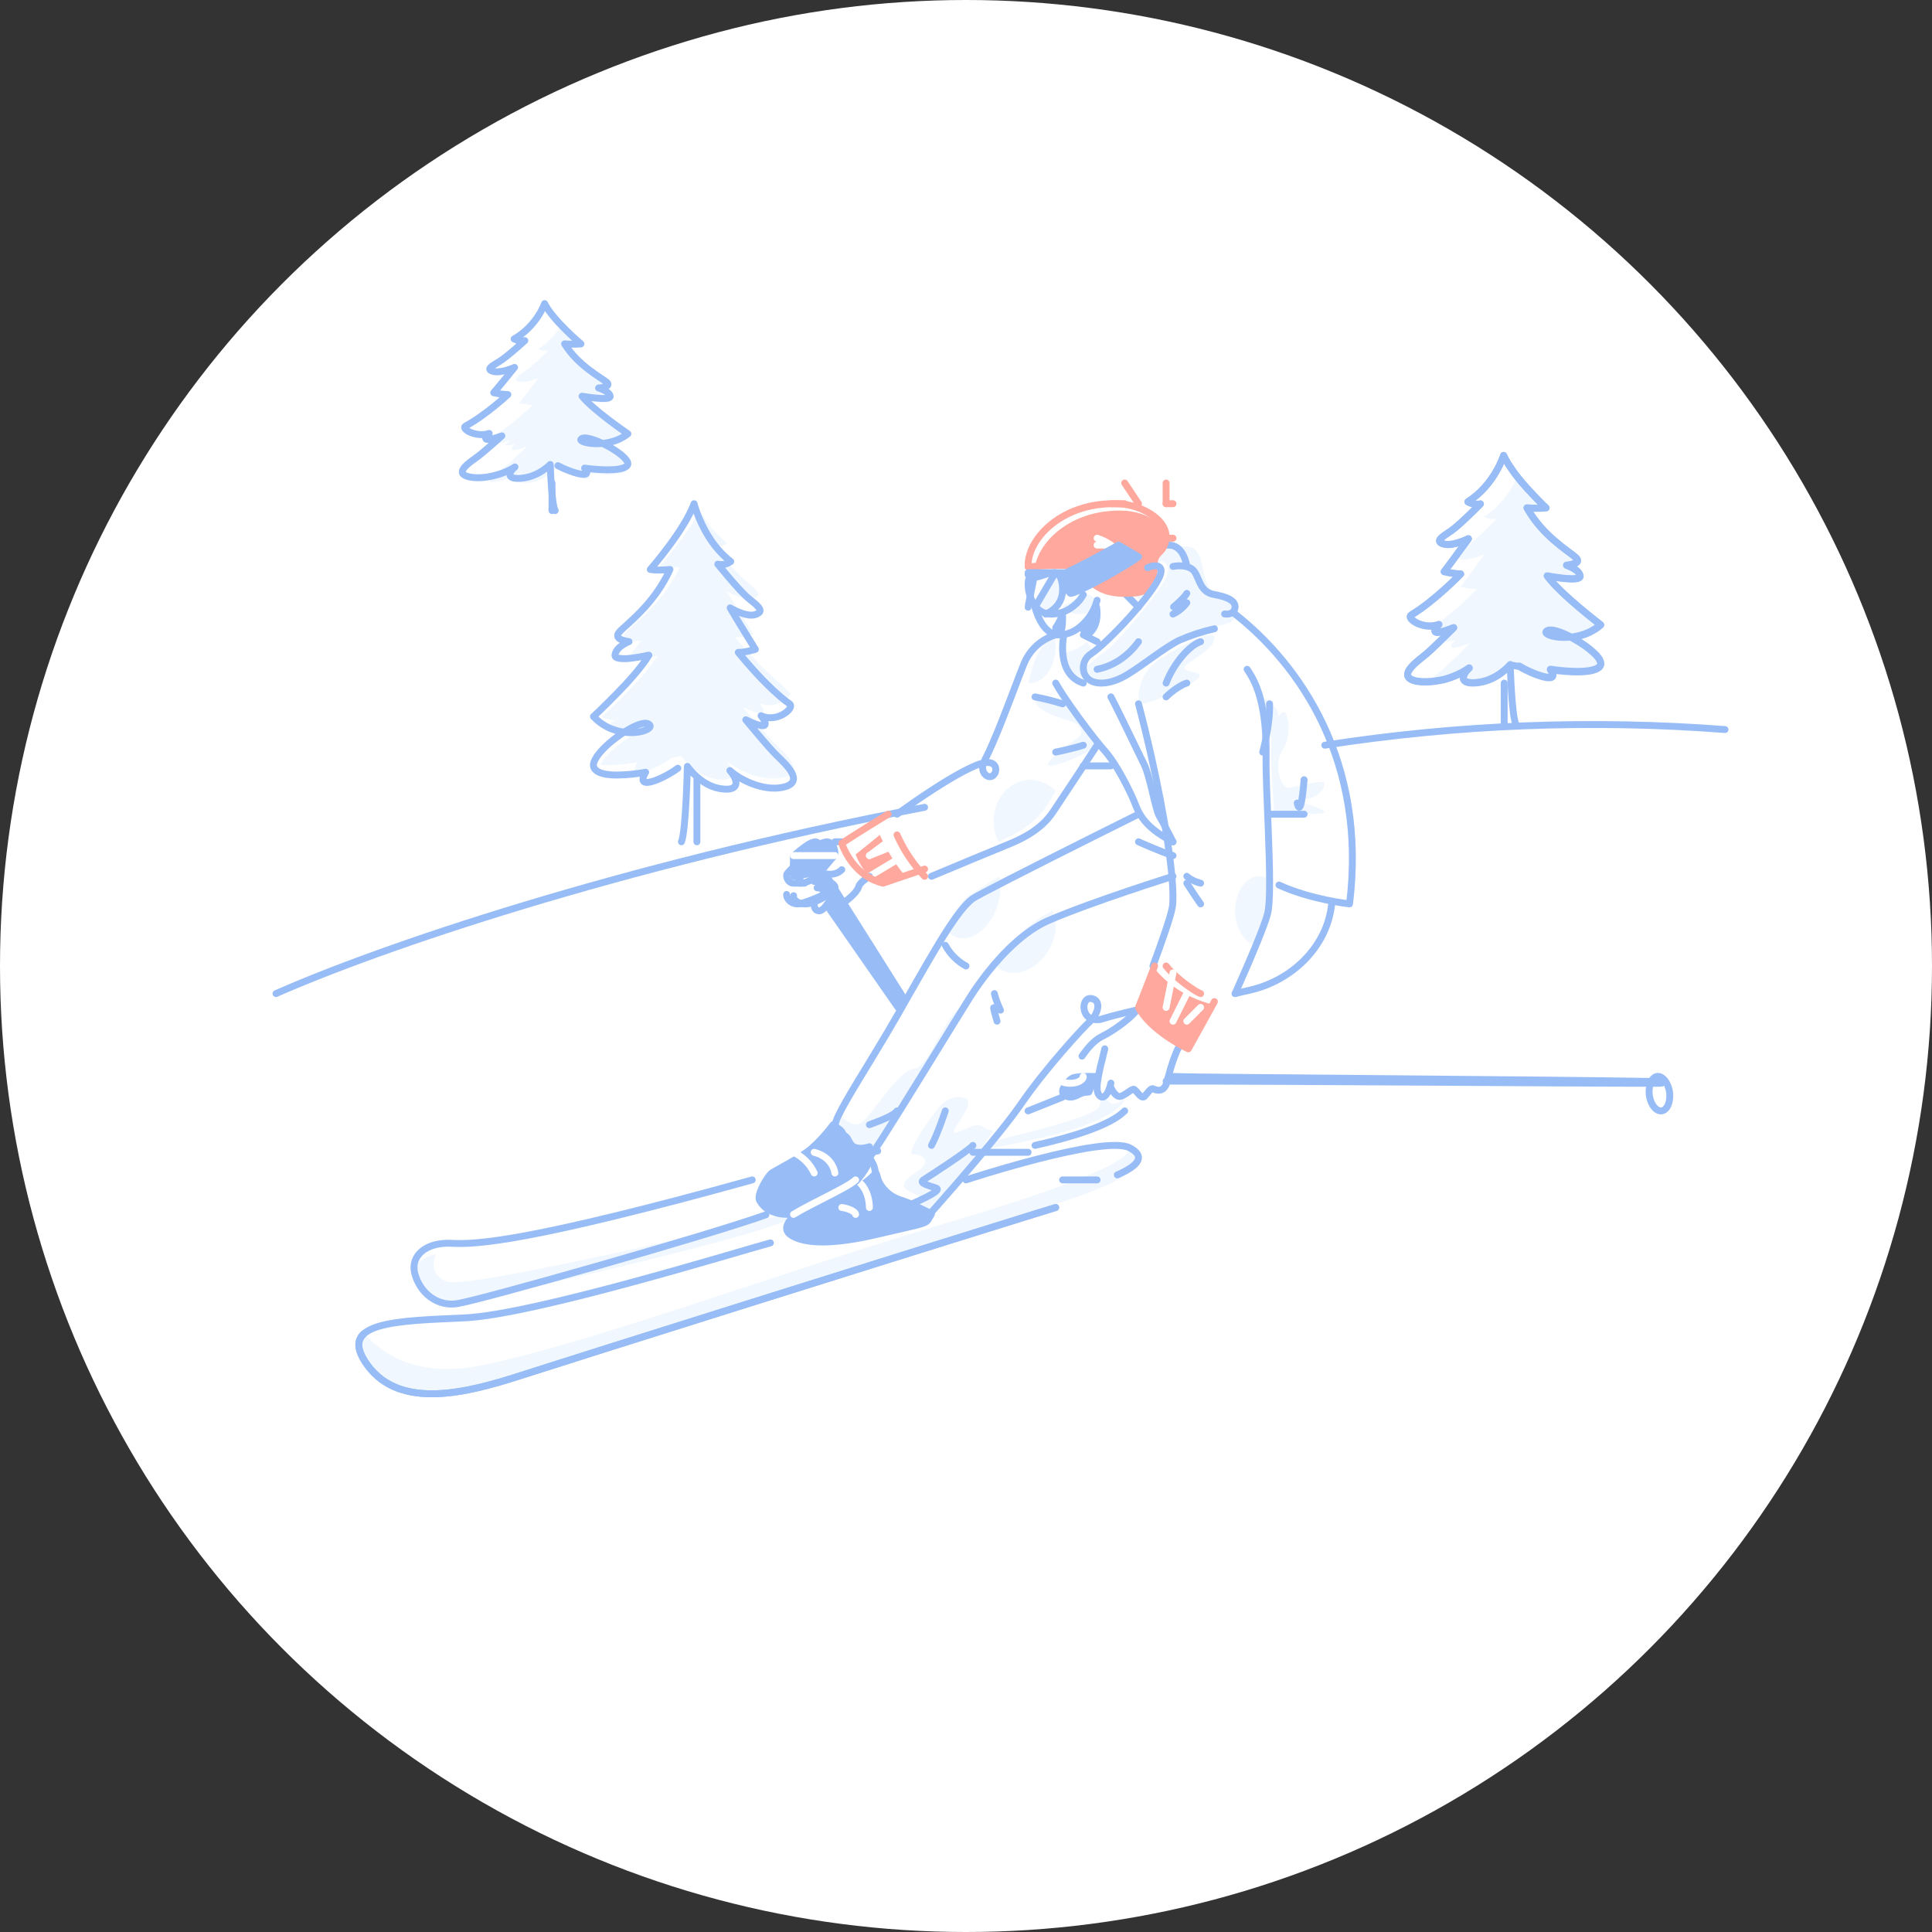 <svg width="280" height="280" viewBox="0 0 280 280" fill="none" xmlns="http://www.w3.org/2000/svg">
<rect x="0" y="0" width="280" height="280" fill="#333333" stroke="none"/>
<circle cx="140" cy="140" r="140" fill="white"/>
<g opacity="0.5">
<path d="M159 87.493C159.004 87.864 158.774 88.224 158.356 88.501C157.939 88.778 157.362 88.953 156.739 88.992C156.116 89.031 155.491 88.931 154.985 88.712C154.478 88.493 154.127 88.17 154 87.806L154.243 87.7C155.251 87.276 156.098 86.731 156.727 86.1C156.67 86.07 156.618 86.037 156.574 86C156.793 86.003 157.01 86.024 157.219 86.063V86.063C157.734 86.157 158.185 86.347 158.505 86.604C158.826 86.861 158.999 87.173 159 87.493V87.493Z" fill="#E3F0FF"/>
<path d="M90.883 68.147C89.954 69.249 85.123 68.505 85.123 68.505C85.771 69.371 85.301 69.524 84.475 69.351C83.997 69.243 83.53 69.093 83.078 68.904C82.537 68.69 82.013 68.437 81.51 68.147L80.48 67.958C79.716 68.784 78.75 69.404 77.674 69.757C77.427 69.834 77.175 69.891 76.919 69.93L76.78 69.952C74.544 70.233 74.726 69.224 75.701 68.329C74.304 69.256 72.681 69.796 71 69.894C71.071 69.255 72.153 68.444 72.827 67.929C73.848 67.153 76.349 64.709 76.349 64.709C72.785 66.079 74.632 64.351 74.632 64.351C74.167 64.514 73.67 64.567 73.18 64.504C73.589 64.114 73.877 63.833 73.913 63.798C73.4 64.012 72.867 64.177 72.322 64.29C71.748 64.392 71.674 64.226 71.758 64.012C71.874 63.798 72.024 63.604 72.202 63.437C71.926 63.537 71.637 63.595 71.343 63.609C71.327 63.583 71.316 63.553 71.311 63.523C71.307 63.492 71.309 63.461 71.317 63.431C71.325 63.401 71.34 63.373 71.359 63.349C71.379 63.324 71.403 63.304 71.431 63.29C74.165 61.692 77.166 58.701 77.166 58.701C76.518 58.676 75.874 58.586 75.244 58.433C75.87 57.676 77.966 54.867 78.063 54.739C77.969 54.784 76.21 55.615 75.192 55.324C74.904 55.244 74.758 55.148 74.723 55.036L75.163 54.429C75.397 54.257 75.704 54.062 76.032 53.848C77.081 53.164 79.466 50.809 79.466 50.809C78.968 50.906 78.451 50.821 78.011 50.569C79.426 49.678 80.591 48.451 81.4 47C82.409 48.187 83.491 49.312 84.64 50.368C83.904 50.433 83.163 50.433 82.427 50.368C84.203 53.499 87.287 55.228 88.103 55.944C88.92 56.66 87.025 56.81 87.025 56.81C87.025 56.81 88.483 57.257 88.596 58.002C88.709 58.746 84.786 58.002 84.786 58.002C86.357 60.088 91 63.485 91 63.485C90.022 64.284 88.821 64.774 87.556 64.891C87.64 64.929 87.721 64.974 87.805 65.019C88.277 65.269 88.734 65.546 89.173 65.849C90.397 66.712 91.301 67.658 90.883 68.147Z" fill="#E3F0FF"/>
<path d="M113.801 112.598C111.056 113.452 107.255 111.955 105.239 110.193C106.572 111.7 106.817 113.404 103.762 112.914C103.624 112.894 103.487 112.867 103.352 112.833L103.114 112.775L103.039 112.751C102.944 112.727 102.85 112.697 102.758 112.663C102.649 112.629 102.544 112.588 102.442 112.547L102.16 112.428L101.919 112.312L101.685 112.19C101.607 112.149 101.533 112.105 101.458 112.06L101.288 111.958C101.193 111.839 101.146 111.768 101.146 111.768L101.034 111.792L100.776 111.611C100.374 111.315 99.995 110.989 99.642 110.635C99.561 110.557 99.486 110.479 99.418 110.404L99.259 110.23L99.126 110.081C98.858 109.768 98.716 109.563 98.716 109.563L97.307 109.876C95.234 111.383 90.54 113.493 92.369 110.479C90.957 110.733 89.527 110.871 88.093 110.894C87.906 110.894 87.723 110.894 87.54 110.894H87.516L87 110.86C87.628 109.553 89.6 107.822 91.49 106.638C90.189 106.469 88.949 105.981 87.879 105.219C88.266 104.933 88.66 104.665 89.053 104.42C88.407 104.333 87.774 104.169 87.166 103.933C88.561 102.647 93.452 98.051 95.284 95.058C95.284 95.058 92.176 95.782 90.757 95.578C91.174 95.092 91.572 94.609 91.924 94.146C92.091 93.928 92.264 93.714 92.396 93.503C92.529 93.292 92.712 93.04 92.848 92.823H92.81H92.746C92.627 92.85 92.406 92.897 92.132 92.952L92.013 92.976H91.924C91.28 92.864 89.888 92.506 90.754 91.561C91.867 90.36 96.082 87.454 98.509 82.192C98.509 82.192 96.561 82.392 95.485 82.192C95.485 82.192 99.411 77.81 101.438 74C101.546 74.194 101.658 74.391 101.777 74.588C101.964 74.901 102.171 75.215 102.391 75.531C102.459 75.629 102.53 75.732 102.605 75.83C103.394 76.929 104.341 77.905 105.415 78.725C105.131 78.929 104.807 79.071 104.464 79.14C104.121 79.209 103.767 79.205 103.426 79.127C103.426 79.127 106.688 83.093 108.12 84.23L108.89 84.849C109.23 85.213 109.569 85.556 109.858 85.849C109.883 85.898 109.901 85.951 109.912 86.005C109.915 86.034 109.915 86.062 109.912 86.09C109.912 86.315 109.719 86.509 109.254 86.672C108.991 86.756 108.714 86.789 108.439 86.771L108.229 86.754C107.829 86.706 107.436 86.612 107.058 86.475L106.925 86.427C106.481 86.266 106.049 86.073 105.632 85.849L105.503 85.781L105.449 85.75L105.327 85.682L105.524 86.022C105.551 86.063 105.575 86.107 105.605 86.155C105.636 86.203 105.643 86.22 105.663 86.254C105.683 86.288 105.744 86.383 105.785 86.451C105.826 86.519 105.833 86.533 105.86 86.573L105.962 86.74C106.233 87.186 106.569 87.737 106.925 88.315C107.031 88.489 107.139 88.655 107.265 88.843C107.315 88.931 107.369 89.019 107.428 89.108C107.479 89.196 107.536 89.285 107.591 89.373C108.242 90.428 108.867 91.414 109.196 91.918C109.196 91.918 107.499 92.421 106.569 92.37L106.8 92.649L106.888 92.755C107.305 93.255 108.117 94.197 109.138 95.289L109.372 95.537C109.861 96.058 110.391 96.609 110.961 97.153C111.147 97.337 111.337 97.521 111.531 97.698C112.037 98.177 112.549 98.643 113.089 99.082C113.628 99.521 114.066 100.028 114.575 100.484C114.566 100.557 114.544 100.629 114.511 100.695C114.5 100.719 114.487 100.743 114.473 100.766C114.43 100.845 114.379 100.919 114.321 100.987C114.3 101.011 114.28 101.038 114.256 101.062C114.114 101.212 113.957 101.346 113.788 101.464L113.686 101.532C113.576 101.605 113.463 101.673 113.347 101.736C113.316 101.754 113.284 101.769 113.252 101.783C113.002 101.904 112.742 102 112.474 102.072C112.39 102.096 112.301 102.117 112.213 102.134H112.189L111.914 102.178C111.278 102.262 110.631 102.167 110.044 101.906C110.044 101.906 112.549 104.818 107.696 102.508C107.696 102.508 111.117 106.624 112.508 107.931C113.9 109.237 116.55 111.727 113.801 112.598Z" fill="#E3F0FF"/>
<path d="M231.842 95.709C232.025 96.048 232.054 96.369 231.867 96.599C230.71 98.027 224.702 97.063 224.702 97.063C226.366 99.381 222.094 97.74 220.208 96.599L218.941 96.356C218.941 96.356 217.119 98.572 214.339 98.938C211.56 99.303 211.782 97.993 212.996 96.833C212.709 97.042 212.41 97.233 212.102 97.405L211.864 97.533C211.7 97.621 211.532 97.706 211.354 97.787C211.231 97.845 211.104 97.902 210.974 97.956C210.844 98.01 210.774 98.041 210.673 98.078L210.334 98.207L210.261 98.23C210.172 98.264 210.08 98.295 209.992 98.322C209.903 98.349 209.779 98.389 209.675 98.42L209.418 98.494C209.317 98.525 209.215 98.548 209.101 98.572H209.05C208.933 98.603 208.813 98.626 208.695 98.65H208.626C208.495 98.677 208.365 98.701 208.236 98.721C208.096 98.745 207.96 98.765 207.821 98.779C207.681 98.792 207.545 98.809 207.409 98.819C207.273 98.829 207.136 98.836 207 98.84C207.518 98.305 208.075 97.814 208.664 97.371C209.931 96.356 213.043 93.195 213.043 93.195C208.626 94.975 210.907 92.731 210.907 92.731C210.232 92.979 209.507 93.031 208.806 92.88L209.44 92.258L209.703 91.997C209.915 91.791 210.106 91.601 210.264 91.439L210.375 91.327L210.771 90.928C206.354 92.704 208.635 90.464 208.635 90.464C208.43 90.543 208.217 90.601 208.001 90.637C210.154 89.073 212.179 87.317 214.054 85.388C213.249 85.359 212.449 85.246 211.665 85.05C212.46 84.035 215.176 80.258 215.176 80.258C215.176 80.258 212.901 81.409 211.598 81.02C211.208 80.905 211.028 80.769 211.006 80.614C210.974 80.421 211.17 80.204 211.49 79.937C211.81 79.669 212.2 79.433 212.641 79.132C213.943 78.242 216.913 75.186 216.913 75.186C216.294 75.313 215.654 75.204 215.103 74.878C217.224 73.474 218.906 71.427 219.936 69C220.402 69.592 220.886 70.174 221.368 70.709L221.685 71.047L222.249 71.656L222.414 71.832L222.642 72.073L222.858 72.296C223.593 73.054 224.103 73.538 224.103 73.538C223.187 73.62 222.265 73.62 221.349 73.538C223.567 77.599 227.395 79.839 228.41 80.766C229.424 81.693 227.069 81.886 227.069 81.886C227.069 81.886 228.879 82.465 229.024 83.432C229.17 84.4 224.271 83.432 224.271 83.432C226.226 86.14 232 90.539 232 90.539C231.883 90.64 231.762 90.738 231.642 90.833L231.373 91.029C231.287 91.09 231.195 91.148 231.106 91.205C230.951 91.305 230.792 91.397 230.628 91.479C230.549 91.523 230.466 91.567 230.384 91.605C230.301 91.642 230.229 91.679 230.153 91.71C230.076 91.74 229.985 91.784 229.899 91.818L229.633 91.919C229.446 91.987 229.259 92.044 229.072 92.095L228.806 92.163L228.536 92.224L228.264 92.278C228.083 92.308 227.906 92.332 227.731 92.353L227.928 92.457L228.21 92.616L228.362 92.704L228.679 92.887C228.885 93.012 229.091 93.144 229.291 93.28C229.354 93.32 229.417 93.361 229.478 93.405L229.645 93.52C230.209 93.906 230.739 94.344 231.23 94.829C231.271 94.87 231.309 94.914 231.347 94.955L231.442 95.056C231.579 95.215 231.704 95.384 231.816 95.564C231.8 95.635 231.823 95.672 231.842 95.709Z" fill="#E3F0FF"/>
<path d="M162.607 170.594C160.895 171.805 156.376 173.399 153.486 174.346L153.371 174.382L153.305 174.405C152.232 174.756 151.409 175.009 151.077 175.109H151.037L150.981 175.129C129.528 181.917 82.816 196.909 75.443 199.334C67.761 201.86 58.103 204.385 53.331 197.844C51.705 195.614 51.659 194.13 52.706 193.127C55.48 196.406 60.697 199.769 69.986 197.831C86.331 194.429 113.824 184.141 137.161 177.249C160.497 170.357 164.315 167.428 163.726 166C165.694 167.299 165.428 168.847 162.607 170.594Z" fill="#E3F0FF"/>
<path d="M163 159.308C162.502 160.997 158.57 162.935 152.998 164.395C148.488 165.577 142.969 166.519 140 167L141.09 166.007C141.09 166.007 158.704 162.168 159.309 160.375C159.403 160.094 159.49 159.775 159.567 159.438C159.795 159.322 159.994 159.173 160.155 159C160.189 159.066 160.86 160.24 161.7 159.935C162.151 159.75 162.585 159.541 163 159.308Z" fill="#E3F0FF"/>
<path d="M118 175V175.607L110.269 178.2C101.501 181.068 69.359 188.521 66.212 188.937C64.89 189.133 63.538 188.867 62.41 188.188C61.283 187.509 60.458 186.465 60.092 185.252C59.634 183.567 60.923 182.228 63.178 181.767C62.836 182.571 62.211 184.736 64.788 185.746C67.993 187.018 118 175 118 175Z" fill="#E3F0FF"/>
<path d="M178.971 88.856C178.759 90.377 178.7 90.159 174.764 91.127C170.827 92.095 166.304 95.643 165.412 96.305C164.52 96.968 161.865 98.707 161.132 98.828C157.602 99.403 157.269 98.355 157.269 98.355C154.43 97.67 153.958 95.887 154.003 94.646C155.304 94.458 156.526 93.883 157.526 92.99L158.31 94.191C157.682 94.595 156.505 95.578 156.721 97.146C156.721 97.146 159.036 95.163 160.386 94.235C161.736 93.307 168.745 85.136 169.203 83.182C169.661 81.227 167.995 81.326 167.995 81.326C167.995 81.326 169.206 81.871 165.083 86.999L163.347 84.579L164.541 80.452C169.442 78.138 170.869 79.284 170.869 79.284C174.073 78.556 174.035 81.413 174.573 83.506C175.111 85.598 175.77 85.555 176.982 86.053C178.193 86.552 179.186 87.338 178.971 88.856Z" fill="#E3F0FF"/>
<path d="M165 88L163 86" stroke="#327BED" stroke-linecap="round" stroke-linejoin="round"/>
<path d="M165 81.308C165 81.308 170.688 75.68 172 82" stroke="#327BED" stroke-linecap="round" stroke-linejoin="round"/>
<path d="M131 126.715C129.182 127.466 127.901 128 127.901 128C125.591 127.291 124.452 125.027 124 123.835C125.12 122.941 127.323 121.174 127.507 121C127.507 120.994 128.969 124.33 131 126.715Z" fill="#FF523B"/>
<path d="M165.037 101.835C164.831 99.963 165.43 97.17 168.324 95.365C171.219 93.561 176.382 90.691 175.978 92.668C175.573 94.645 171.279 96.175 171.683 96.886C172.087 97.597 175.525 97.231 172.877 98.879C170.23 100.528 165.123 102.604 165.037 101.835Z" fill="#E3F0FF"/>
<path d="M191.967 117.753C191.499 118.137 185.542 117.966 184.668 117.939C184.443 114.374 184.182 110.857 184.233 108.761C184.302 105.81 183.954 103.201 183 101C183.051 101.121 185.306 102.476 185.237 103.441C185.168 104.406 185.745 102.827 186.245 103.249C186.746 103.671 187.246 106.639 185.883 108.699C184.519 110.759 185.589 114.209 186.746 114.153C187.902 114.097 191.949 112.769 191.949 113.592C191.949 114.416 190.861 116.248 187.279 115.838C187.572 115.924 192.446 117.355 191.967 117.753Z" fill="#E3F0FF"/>
<path d="M159 107.429C159 107.429 158.599 107.985 157.999 108.812C156.965 109.329 152.478 111.508 151.929 110.891C151.309 110.189 156.529 106.94 156.674 106.399C156.82 105.857 156.481 105.152 155.705 104.742C154.93 104.332 150.463 103.42 150.03 101.702C149.597 99.985 153.955 101.909 155.321 102.289C156.506 104.055 157.915 106.006 159 107.429Z" fill="#E3F0FF"/>
<path d="M144 163.849C140.178 169.263 134.85 176 134.85 176C134.85 176 134.797 175.95 134.694 175.868C134.211 175.481 133.702 175.137 133.171 174.839C133.618 174.178 133.692 173.467 132.583 173.043C129.996 172.051 130.881 171.125 133.077 169.67C135.274 168.215 133.333 167.14 132.333 167.322C131.334 167.503 133.198 164.014 136.45 160.026C136.45 160.026 137.973 158.56 139.843 159.133C141.713 159.705 137.837 163.617 138.284 164.094C138.731 164.57 141.377 162.321 142.477 163.323C142.931 163.655 143.459 163.838 144 163.849V163.849Z" fill="#E3F0FF"/>
<path d="M140 146.04C136.992 151.042 131.586 160.173 128.418 165.227C128.057 165.809 127.737 166.335 127.427 166.794C124.507 167.575 123.339 165.945 122.974 165.053C122.716 164.436 121.843 164.248 121.35 163.82C121.224 163.723 121.126 163.594 121.066 163.446C121.006 163.298 120.987 163.135 121.009 162.977C121.107 162.458 121.28 161.958 121.523 161.493C122.978 162.66 123.956 163.548 125.09 162.496C126.919 160.796 130.261 155.087 132.54 154.892C134.819 154.697 137.506 145.312 140 146.04Z" fill="#E3F0FF"/>
<path d="M143.991 132.653C142.433 135.654 139.618 136.861 137.71 135.346C137.446 135.136 137.207 134.881 137 134.589C138.145 132.487 139.172 130.889 140.035 130.095C140.328 129.816 142.254 128.595 144.825 127C145.218 128.711 144.954 130.816 143.991 132.653Z" fill="#E3F0FF"/>
<path d="M151.879 137.903C150.137 140.679 147 141.795 144.868 140.397C144.539 140.182 144.246 139.914 144 139.603C146.322 136.586 149.351 133.502 152.563 132C153.31 133.656 153.11 135.932 151.879 137.903Z" fill="#E3F0FF"/>
<path d="M184 127.474C184 129.537 183.924 131.192 183.731 132.112C183.539 133.033 182.923 134.818 182.103 137C181.213 136.849 180.397 136.22 179.822 135.24C179.246 134.261 178.954 133.005 179.006 131.729C179.057 130.453 179.448 129.253 180.099 128.375C180.75 127.496 181.611 127.004 182.507 127C183.023 126.998 183.533 127.16 184 127.474Z" fill="#E3F0FF"/>
<path d="M153 114.659C152.561 115.375 152.199 115.97 151.968 116.352C150.701 118.454 148.728 120.242 145.105 121.818L144.696 122C144.065 120.744 143.853 119.273 144.101 117.856C144.349 116.438 145.039 115.169 146.046 114.279C147.052 113.389 148.309 112.937 149.585 113.007C150.862 113.077 152.074 113.663 153 114.659V114.659Z" fill="#E3F0FF"/>
<path d="M153 93.695C153 94.391 152.904 95.08 152.716 95.723C152.528 96.366 152.253 96.95 151.905 97.443C151.558 97.935 151.145 98.325 150.691 98.592C150.237 98.858 149.751 98.995 149.259 98.995C149.173 99.002 149.086 99.002 149 98.995C149.244 98.11 149.468 97.309 149.661 96.638C150.263 94.595 151.38 92.942 152.794 92C152.929 92.545 152.998 93.118 153 93.695V93.695Z" fill="#E3F0FF"/>
<path d="M149.82 86.188C149.878 86.174 149.942 86.153 150 86.132C149.737 86.899 149.375 87.967 149.388 88C149.175 87.449 149.041 86.799 149 86.118C149 86.096 149 86.074 149 86.052C149.003 86.034 149.006 86.017 149.009 86C149.009 86 149.2 86.353 149.82 86.188Z" fill="#E3F0FF"/>
<path d="M154 85.284C153.794 86.648 152.881 88.095 150.462 89H150.259C150.171 89 150.085 89 150 89L152.274 83C152.833 83.027 153.298 83.241 153.56 83.801C153.772 84.249 153.922 84.753 154 85.284V85.284Z" fill="#E3F0FF"/>
<path d="M150.119 83C149.431 83.28 149.149 83.667 149.049 84.115C148.992 84.439 148.985 84.771 149.028 85.097C149.025 85.127 149.025 85.157 149.028 85.186C149.105 86.076 149.769 88.956 152.3 89H152.491C153.566 88.966 154.607 88.588 155.483 87.913L155.618 87.805C156.179 87.376 156.65 86.823 157 86.184" stroke="#327BED" stroke-linecap="round" stroke-linejoin="round"/>
<path d="M168.696 79.086C168.264 80.072 167.495 80.156 167.322 81.277C167.148 82.398 167.839 85.634 164.547 85.933C161.851 86.177 159.701 85.775 158.386 84.397C158.264 84.086 158.055 83.806 157.78 83.581C157.735 83.507 157.691 83.427 157.65 83.346C157.13 82.318 156.867 81.54 150 82.061C150.713 78.176 155.652 73.598 163.173 74.028C165.308 74.195 167.29 75.064 168.714 76.457C169.102 77.302 169.095 78.245 168.696 79.086Z" fill="#FF523B"/>
<path d="M149.006 82.157C148.805 78.135 153.995 72.56 162.363 73.028C165.52 73.206 170.253 75.696 168.693 79.148C168.257 80.125 167.483 80.208 167.308 81.319C167.133 82.431 167.825 85.637 164.507 85.933C161.19 86.229 158.691 85.57 157.555 83.367C157.026 82.306 156.781 81.517 149.006 82.157Z" stroke="#FF523B" stroke-linecap="round" stroke-linejoin="round"/>
<path d="M157 83C156.489 83 156.245 83 149 83" stroke="#327BED" stroke-linecap="round" stroke-linejoin="round"/>
<path d="M159 78C159.711 78.23 160.385 78.567 161 79" stroke="white" stroke-linecap="round" stroke-linejoin="round"/>
<path d="M159 79C159.675 79 160.346 79 161 79" stroke="white" stroke-linecap="round" stroke-linejoin="round"/>
<path d="M163 73H161" stroke="#FF523B" stroke-linecap="round" stroke-linejoin="round"/>
<path d="M165 73L163 70" stroke="#FF523B" stroke-linecap="round" stroke-linejoin="round"/>
<path d="M169 73V70" stroke="#FF523B" stroke-linecap="round" stroke-linejoin="round"/>
<path d="M169 73C169.039 73 170 73 170 73" stroke="#FF523B" stroke-linecap="round" stroke-linejoin="round"/>
<path d="M169 78H170" stroke="#FF523B" stroke-linecap="round" stroke-linejoin="round"/>
<path d="M165 80.688C163.116 82.15 157.014 85.461 155.454 85.94C155.27 85.998 155.149 86.017 155.108 85.984C155.067 85.949 155.03 85.91 154.998 85.867C154.535 85.315 153.605 83.418 154.185 83.144C157.778 81.467 162.096 79 162.096 79L165 80.688Z" fill="#327BED" stroke="#327BED" stroke-linecap="round" stroke-linejoin="round"/>
<path d="M151.545 89C153.205 88.254 153.832 87.08 153.973 85.954C154.014 85.556 154.009 85.149 153.957 84.755C153.905 84.361 153.808 83.989 153.671 83.661C153.161 82.363 151.536 83.332 150.438 83.59C149.341 83.847 149 83.291 149 83.291" stroke="#327BED" stroke-linecap="round" stroke-linejoin="round"/>
<path d="M150 83C150 83 149.861 83.642 149.697 84.462C149.398 85.914 148.986 87.938 149 88" stroke="#327BED" stroke-linecap="round" stroke-linejoin="round"/>
<path d="M152.951 83L152.45 83.847L150 87.999C150.034 88.132 150.893 91.525 152.951 91.938C153.939 92.136 155.108 91.859 156.175 91.126C157.523 90.137 158.487 88.772 158.925 87.234C158.952 87.156 158.976 87.074 159 86.992" stroke="#327BED" stroke-linecap="round" stroke-linejoin="round"/>
<path d="M157 92L159 93" stroke="#327BED" stroke-linecap="round" stroke-linejoin="round"/>
<path d="M157.503 92L157 91.251C157.947 90.425 158.625 89.284 158.932 88C159.375 91.206 157.503 92 157.503 92Z" fill="#327BED" stroke="#327BED" stroke-linecap="round" stroke-linejoin="round"/>
<path d="M153 90.972C153.277 90.612 153.819 89.645 153.986 89C154.114 91.889 153.318 92.986 153 90.972Z" stroke="#327BED" stroke-linecap="round" stroke-linejoin="round"/>
<path d="M130 118C130.894 117.358 131.832 116.699 132.78 116.046C135.914 113.898 139.191 111.849 141.522 110.893C141.849 110.754 142.187 110.646 142.534 110.572C144.585 110.155 144.602 111.873 143.907 112.413C143.212 112.952 142.021 112.006 142.534 110.572C142.577 110.455 142.628 110.341 142.686 110.23C144.208 107.321 146.245 101.774 147.666 98.069C147.942 97.352 148.196 96.703 148.415 96.16C149.096 94.505 150.362 93.166 151.964 92.403C152.296 92.236 152.643 92.101 153 92" stroke="#327BED" stroke-linecap="round" stroke-linejoin="round"/>
<path d="M159 108C159 108 158.598 108.616 157.996 109.532C157.455 110.351 156.758 111.408 156.052 112.486L153.69 116.045C153.266 116.682 152.916 117.21 152.692 117.551C151.468 119.42 149.559 121.009 146.057 122.41L145.662 122.572C143.495 123.447 138.836 125.39 135 127" stroke="#327BED" stroke-linecap="round" stroke-linejoin="round"/>
<path d="M126 124L130 121" stroke="white" stroke-linecap="round" stroke-linejoin="round"/>
<path d="M131 122L126 124" stroke="white" stroke-linecap="round" stroke-linejoin="round"/>
<path d="M126 127L131 124" stroke="white" stroke-linecap="round" stroke-linejoin="round"/>
<path d="M154.181 92C154.181 92 152.93 97.704 157 99" stroke="#327BED" stroke-linecap="round" stroke-linejoin="round"/>
<path d="M166.326 82.274C167.214 81.828 168.668 81.78 168.178 83.266C167.255 86.062 160.301 93.361 158.106 94.767C156.744 95.635 156.591 97.674 157.922 98.559C159.021 99.293 161.047 99.149 163.273 97.835C165.499 96.521 168.848 93.776 170.942 92.781C172.573 92.072 174.267 91.519 176 91.127" stroke="#327BED" stroke-linecap="round" stroke-linejoin="round"/>
<path d="M170 82.094C170 82.094 171.65 81.721 172.736 82.461C173.823 83.202 173.651 85.761 175.906 86.153C178.162 86.545 179.217 87.21 178.963 88.204C178.709 89.199 177.478 88.98 177.478 88.98" stroke="#327BED" stroke-linecap="round" stroke-linejoin="round"/>
<path d="M159 97C161.354 96.532 163.483 95.113 165 93" stroke="#327BED" stroke-linecap="round" stroke-linejoin="round"/>
<path d="M172 86C171.66 86.632 170.085 87.953 170.085 87.953C170.085 87.953 171.645 87.648 172 87.36C171.467 88.065 170.782 88.627 170 89" stroke="#327BED" stroke-linecap="round" stroke-linejoin="round"/>
<path d="M170 122C165.35 119.676 164.883 117.318 164.29 115.947C163.698 114.576 161.877 110.805 160.145 108.861L159.914 108.599C158.757 107.256 156.787 104.666 155.197 102.4C154.245 101.041 153.426 99.795 153 99" stroke="#327BED" stroke-linecap="round" stroke-linejoin="round"/>
<path d="M161 101C162.03 102.904 164.959 109.072 165.808 110.764C166.658 112.457 167.451 117.346 168.005 118.25C168.559 119.155 170 122 170 122" stroke="#327BED" stroke-linecap="round" stroke-linejoin="round"/>
<path d="M179 89C188.353 96.344 198.152 110.348 195.585 131C195.585 131 189.959 130.384 185.361 128.266" stroke="#327BED" stroke-linecap="round" stroke-linejoin="round"/>
<path d="M169 99C170.175 95.965 172.492 93.461 174 93" stroke="#327BED" stroke-linecap="round" stroke-linejoin="round"/>
<path d="M169 101C169.818 100.159 171.299 99.171 172 99" stroke="#327BED" stroke-linecap="round" stroke-linejoin="round"/>
<path d="M167.089 140C168.375 136.536 169.661 132.864 169.899 131.509C170.053 130.627 170.028 129.072 169.844 127.025C169.324 121.281 167.549 111.651 165 102" stroke="#327BED" stroke-linecap="round" stroke-linejoin="round"/>
<path d="M180.744 97C181.594 98.219 182.242 99.654 182.647 101.216C183.3 103.635 183.538 106.505 183.491 109.745C183.456 112.06 183.635 115.906 183.789 119.83C183.903 122.749 184.007 125.668 184 128.045C184 129.948 183.923 131.476 183.729 132.325C183.536 133.175 182.915 134.822 182.089 136.836C181.198 139.009 180.072 141.594 179 144" stroke="#327BED" stroke-linecap="round" stroke-linejoin="round"/>
<path d="M183 109C183 109 184.118 104.991 183.99 102" stroke="#327BED" stroke-linecap="round" stroke-linejoin="round"/>
<path d="M188 116.382C188.17 117.118 188.347 117.198 188.519 116.616C188.691 116.034 188.855 114.804 189 113" stroke="#327BED" stroke-linecap="round" stroke-linejoin="round"/>
<path d="M184 118C184 118 187.213 118 189 118" stroke="#327BED" stroke-linecap="round" stroke-linejoin="round"/>
<path d="M150 101C151.362 101.261 152.698 101.595 154 102" stroke="#327BED" stroke-linecap="round" stroke-linejoin="round"/>
<path d="M153 109C154.259 108.749 156.35 108.235 157 108" stroke="#327BED" stroke-linecap="round" stroke-linejoin="round"/>
<path d="M165 122C165 122 168.333 123.499 170 124" stroke="#327BED" stroke-linecap="round" stroke-linejoin="round"/>
<path d="M172 127C172.774 127.722 174 128 174 128" stroke="#327BED" stroke-linecap="round" stroke-linejoin="round"/>
<path d="M172 128C173.075 129.698 174 131 174 131" stroke="#327BED" stroke-linecap="round" stroke-linejoin="round"/>
<path d="M127.205 166.802C124.386 167.553 123.275 165.984 122.906 165.126C122.656 164.532 121.814 164.351 121.337 163.939C121.216 163.846 121.122 163.722 121.064 163.579C121.006 163.436 120.987 163.28 121.009 163.127C121.103 162.629 121.27 162.147 121.505 161.699C122.643 159.265 125.537 154.812 128.484 149.83C129.07 148.84 129.652 147.841 130.227 146.842C130.48 146.399 130.734 145.954 130.987 145.501C133.348 141.37 135.591 137.377 137.509 134.436C138.791 132.491 139.942 131.013 140.909 130.279C141.238 130.02 143.396 128.89 146.277 127.415C153.394 123.767 165 118 165 118" stroke="#327BED" stroke-linecap="round" stroke-linejoin="round"/>
<path d="M179 144C179.734 143.824 180.45 143.648 181.134 143.503C187.203 142.122 192.35 137.257 193 131" stroke="#327BED" stroke-linecap="round" stroke-linejoin="round"/>
<path d="M137 137C137.71 138.284 138.751 139.325 140 140" stroke="#327BED" stroke-linecap="round" stroke-linejoin="round"/>
<path d="M144.116 144C144.35 145.08 145 146.401 145 146.401C145 146.401 144 145.883 144 146.08C144 146.278 144.5 148 144.5 148" stroke="#327BED" stroke-linecap="round" stroke-linejoin="round"/>
<path d="M126 163C128.118 162.228 129.607 161.59 130 161" stroke="#327BED" stroke-linecap="round" stroke-linejoin="round"/>
<path d="M135 166C135.899 164.333 137 161 137 161" stroke="#327BED" stroke-linecap="round" stroke-linejoin="round"/>
<path d="M131 175C132.314 174.376 136.823 172.559 135.653 172.176C134.482 171.793 133.115 171.447 133.863 170.98C134.611 170.513 140.531 166.671 141 166" stroke="#327BED" stroke-linecap="round" stroke-linejoin="round"/>
<path d="M116.62 127.991C116.62 127.991 115.46 128.011 114.904 127.991C114.347 127.97 113.897 127.218 114.021 126.755C114.144 126.292 116.263 124.548 116.643 124.306C117.078 124.152 117.534 124.049 118 124" stroke="#327BED" stroke-linecap="round" stroke-linejoin="round"/>
<path d="M122 122C121.787 122 121.406 122 121 122" stroke="#327BED" stroke-linecap="round" stroke-linejoin="round"/>
<path d="M117.567 124.948L115 125.375V124.073C115.609 123.504 116.255 122.99 116.932 122.534C117.293 122.263 117.699 122.081 118.123 122C118.216 121.997 118.309 122.015 118.396 122.055C118.482 122.095 118.561 122.155 118.627 122.231C118.942 122.593 118.987 123.264 118.85 123.388C118.713 123.512 118.031 124.39 117.561 124.948C117.44 125.1 117.313 125.245 117.179 125.382C116.882 125.664 115.616 127.575 115.691 127.882C115.735 128.054 116.352 128.061 117.087 127.751C117.744 127.48 118.331 127.019 118.79 126.411C119.048 126.513 119.313 126.587 119.582 126.635C120.282 126.763 121.294 126.776 122 126.039" stroke="#327BED" stroke-linecap="round" stroke-linejoin="round"/>
<path d="M118.925 126.367L115 127V125.072C115.932 124.228 116.92 123.466 117.955 122.791C118.507 122.39 119.128 122.121 119.777 122.001C119.919 121.995 120.061 122.023 120.194 122.082C120.326 122.14 120.446 122.229 120.546 122.342C121.029 122.878 121.097 123.873 120.888 124.057C120.679 124.24 119.636 125.541 118.916 126.367H118.925Z" fill="#327BED" stroke="#327BED" stroke-linecap="round" stroke-linejoin="round"/>
<path d="M114 129.631C114 130.348 114.816 131.234 116.1 130.943C117.349 130.567 118.54 130.086 119.652 129.509C120 129.333 120.306 129.172 120.538 129.032C120.707 128.947 120.853 128.836 120.964 128.706C121.154 128.347 120.552 127.945 120.004 128.006" stroke="#327BED" stroke-linecap="round" stroke-linejoin="round"/>
<path d="M115.016 129.808C114.861 130.425 115.843 131.248 117.329 130.929C117.495 130.893 117.657 130.847 117.812 130.792V130.792C118.667 130.479 119.443 130.069 120.11 129.578C120.348 129.411 120.562 129.227 120.749 129.029C120.981 128.779 121.068 128.566 120.942 128.439C120.788 128.299 120.59 128.186 120.363 128.109C120.136 128.033 119.887 127.996 119.636 128" stroke="#327BED" stroke-linecap="round" stroke-linejoin="round"/>
<path d="M118.138 130.422C117.85 131.16 117.992 132.029 118.762 131.999C119.248 131.999 119.941 131.063 120.425 130.245C120.645 129.901 120.831 129.517 120.975 129.102C121.118 128.537 120.623 127.521 119.99 128.259" stroke="#327BED" stroke-linecap="round" stroke-linejoin="round"/>
<path d="M131 144.721L130.147 146L119.803 131.14C120.071 130.879 120.296 130.588 120.471 130.274C120.645 129.845 120.043 129.075 119.275 129.634C119.452 129.401 119.518 129.203 119.422 129.084C119.305 128.953 119.153 128.848 118.98 128.777C118.807 128.706 118.617 128.671 118.425 128.675C118.56 128.6 118.676 128.501 118.765 128.384C118.916 128.065 118.436 127.707 118 127.745C118.363 127.537 118.692 127.286 118.975 127C119.295 127.094 119.624 127.164 119.958 127.208L131 144.721Z" fill="#327BED" stroke="#327BED" stroke-linecap="round" stroke-linejoin="round"/>
<path d="M156.808 153.064C157.96 151.412 158.854 150.606 159.921 150.099C160.988 149.591 163.774 147.732 164.769 146.372C162.687 146.85 160.955 147.289 159.881 147.627C159.374 147.814 158.82 147.841 158.297 147.702C156.631 147.176 156.811 144.516 158.137 144.711C159.629 144.932 159.171 146.694 158.297 147.702C158.21 147.806 158.114 147.903 158.012 147.992C156.974 148.902 151.465 154.917 148.002 159.96C147.226 161.089 146.132 162.516 144.895 164.054C140.639 169.377 134.708 176 134.708 176C134.708 176 134.649 175.951 134.534 175.87C133.996 175.49 133.429 175.152 132.838 174.859C132.063 174.468 131.256 174.142 130.426 173.883C129.697 173.644 129.03 173.248 128.473 172.725C127.915 172.201 127.48 171.562 127.198 170.853L127.142 170.72C126.989 170.35 126.879 169.963 126.815 169.569C126.773 169.311 126.698 169.06 126.593 168.821C126.431 168.453 126.233 168.102 126 167.774C126.242 167.449 126.583 166.954 126.982 166.333C127.267 165.904 127.588 165.413 127.935 164.87C130.969 160.152 136.164 151.63 139.065 146.961C139.739 145.865 140.289 144.984 140.656 144.412C141.438 143.189 142.284 142.007 143.189 140.871C145.51 137.945 148.538 134.953 151.75 133.496L151.953 133.405C158.304 130.658 170 127 170 127" stroke="#327BED" stroke-linecap="round" stroke-linejoin="round"/>
<path d="M160.11 152C160.009 152.46 159.886 152.951 159.765 153.449C159.452 154.586 159.209 155.764 159.036 156.968C158.96 157.686 158.996 158.271 159.22 158.61C159.334 158.816 159.494 158.952 159.67 158.989C159.847 159.027 160.026 158.964 160.173 158.813C160.326 158.665 160.46 158.475 160.567 158.254C160.756 157.865 160.902 157.433 161 156.975" stroke="#327BED" stroke-linecap="round" stroke-linejoin="round"/>
<path d="M161 157.621C161.034 157.707 161.717 159.24 162.571 158.841C163.424 158.442 164.067 157.763 164.356 157.874C164.564 157.953 165.009 158.657 165.407 158.914C165.57 159.014 165.726 159.042 165.852 158.914C166.291 158.477 166.767 157.621 167.131 157.804C167.495 157.988 168.685 158.439 169.11 156.837C169.178 156.587 169.253 156.293 169.341 155.963C169.525 155.27 169.756 154.462 170.048 153.63C170.521 152.281 171.153 150.898 172 150" stroke="#327BED" stroke-linecap="round" stroke-linejoin="round"/>
<path d="M159 156.013C158.488 156.74 158.088 157.494 157.805 158.264C157.585 158.281 157.397 158.299 157.239 158.318C156.273 158.435 155.604 159.377 154.46 158.831C153.317 158.286 154.571 156.842 155.332 156.298C155.699 156.032 157.07 155.969 159 156.013Z" fill="#327BED" stroke="#327BED" stroke-linecap="round" stroke-linejoin="round"/>
<path d="M240.492 157C226.497 157.012 187.896 156.666 169 156.683C169.179 156.48 169.404 156.244 169.689 156C170.497 156.021 171.292 156.042 172.064 156.058C177.407 156.168 224.623 156.464 240.628 156.75C241.237 156.826 241.032 156.988 240.492 157Z" fill="#327BED" stroke="#327BED" stroke-linecap="round" stroke-linejoin="round"/>
<path d="M240.708 161C239.908 161 239.16 159.934 239.01 158.598C239.01 158.565 239.01 158.532 239.01 158.499C238.997 158.301 238.997 158.103 239.01 157.906C239.072 156.812 239.599 156 240.285 156C240.97 156 241.709 156.901 241.933 158.084C241.96 158.219 241.98 158.356 241.992 158.499C241.993 158.521 241.993 158.543 241.992 158.565C242.074 159.916 241.512 161 240.708 161Z" stroke="#327BED" stroke-linecap="round" stroke-linejoin="round"/>
<path d="M154 156.815C154.93 157.151 156.132 157.012 156.687 156.539C157.108 156.183 156.983 156 156.983 156" stroke="white" stroke-linecap="round" stroke-linejoin="round"/>
<path d="M122 131C122 131 124.156 129.621 124.463 128.457C124.612 127.884 126 127 126 127" stroke="#327BED" stroke-linecap="round" stroke-linejoin="round"/>
<path d="M135 175.936C134.821 176.256 134.628 176.587 134.472 176.819C134.057 177.426 132.866 177.538 127.084 178.899C121.301 180.26 117.587 180.266 115.466 179.426C113.345 178.587 113.654 177.448 115.569 175.731C116.059 175.361 116.612 175.05 117.209 174.808C119.721 173.681 124.01 172.329 125.238 171.528C125.873 171.072 126.444 170.56 126.941 170C127.048 170.201 127.123 170.412 127.167 170.629C127.238 171.005 127.368 171.372 127.552 171.722C127.837 172.318 128.278 172.855 128.844 173.295C129.409 173.735 130.085 174.068 130.824 174.269C132.312 174.645 133.72 175.208 135 175.936V175.936Z" fill="#327BED" stroke="#327BED" stroke-linecap="round" stroke-linejoin="round"/>
<path d="M122 175C122.934 175.107 124 175.606 124 176" stroke="white" stroke-linecap="round" stroke-linejoin="round"/>
<path d="M124 171C124.574 171.281 125.075 171.817 125.433 172.534C125.791 173.25 125.989 174.112 126 175" stroke="white" stroke-linecap="round" stroke-linejoin="round"/>
<path d="M125.098 167.858C125.307 168.235 125.485 168.638 125.63 169.061C125.19 169.825 124.684 170.525 124.122 171.148C123.035 172.238 119.238 174.087 117.014 175.629C115.545 176.002 113.276 176.309 111.598 175.431C110.998 175.137 110.474 174.635 110.085 173.982C109.609 173.164 111.26 170.427 111.848 170.009C112.436 169.591 115.824 167.914 117.575 166.484C118.723 165.457 119.788 164.29 120.758 163C121.122 163.373 121.727 163.597 122.033 164.064C122.085 164.142 122.127 164.229 122.159 164.322C122.488 165.297 123.482 167.044 126 166.189C125.618 166.917 125.315 167.481 125.098 167.858Z" fill="#327BED" stroke="#327BED" stroke-linecap="round" stroke-linejoin="round"/>
<path d="M115 167C116.324 167.629 117.385 168.69 118 170" stroke="white" stroke-linecap="round" stroke-linejoin="round"/>
<path d="M118 167C119.386 167.342 120.712 168.338 121 170" stroke="white" stroke-linecap="round" stroke-linejoin="round"/>
<path d="M111 176.066C102.026 179.232 69.497 188.445 66.304 188.925C64.963 189.16 63.591 188.84 62.447 188.027C61.303 187.213 60.466 185.962 60.095 184.509C59.491 181.918 61.821 179.999 65.445 180.191C69.069 180.384 76.752 179.944 109.02 171" stroke="#327BED" stroke-linecap="round" stroke-linejoin="round"/>
<path d="M150 166C155.033 164.875 160.864 163.17 163 161" stroke="#327BED" stroke-linecap="round" stroke-linejoin="round"/>
<path d="M141 167C141 167 144.46 167 149 167" stroke="#327BED" stroke-linecap="round" stroke-linejoin="round"/>
<path d="M149 161L154 159" stroke="#327BED" stroke-linecap="round" stroke-linejoin="round"/>
<path d="M161.929 170.276C165.377 168.772 165.843 167.462 163.722 166.352C160.013 164.431 140 171 140 171" stroke="#327BED" stroke-linecap="round" stroke-linejoin="round"/>
<path d="M154 171C155.906 171 157.572 171 159 171" stroke="#327BED" stroke-linecap="round" stroke-linejoin="round"/>
<path d="M111.655 180.127C106.691 181.471 77.275 190.547 67.331 190.997C57.387 191.447 48.575 191.557 53.323 197.943C58.071 204.328 67.678 201.863 75.32 199.4C82.962 196.938 133.066 181.157 153 175" stroke="#327BED" stroke-linecap="round" stroke-linejoin="round"/>
<path d="M161 111C159.657 111 158.324 111 157 111" stroke="#327BED" stroke-linecap="round" stroke-linejoin="round"/>
<path d="M192 108C211.285 105.014 230.659 104.256 250 105.731" stroke="#327BED" stroke-linecap="round" stroke-linejoin="round"/>
<path d="M40 144C54.788 137.461 89.479 125.523 134 117" stroke="#327BED" stroke-linecap="round" stroke-linejoin="round"/>
<path d="M218 105C218 102.846 218 101.062 218 99" stroke="#327BED" stroke-linecap="round" stroke-linejoin="round"/>
<path d="M219.707 105C219.072 103.743 218.875 96.302 218.875 96.302C218.875 96.302 217.049 98.509 214.264 98.873C211.479 99.237 211.702 97.933 212.918 96.777C212.63 96.986 212.331 97.176 212.022 97.346L211.784 97.474C211.619 97.562 211.451 97.646 211.273 97.727C211.149 97.784 211.022 97.842 210.892 97.896C210.762 97.95 210.692 97.98 210.59 98.017L210.25 98.145L210.177 98.169C210.088 98.202 210 98.233 209.907 98.26C209.815 98.287 209.695 98.327 209.59 98.357L209.333 98.431L209.015 98.509H208.964C208.847 98.539 208.729 98.563 208.609 98.587H208.539C208.41 98.614 208.28 98.637 208.148 98.657C208.012 98.681 207.872 98.701 207.732 98.715C207.593 98.728 207.456 98.748 207.319 98.755C207.183 98.762 207.046 98.775 206.91 98.775C206.697 98.775 206.487 98.775 206.275 98.775H206.138L205.868 98.752H205.84L205.573 98.711H205.481H205.405L205.087 98.64C202.585 97.987 205.014 96.103 206.284 95.102C206.865 94.647 207.831 93.737 208.707 92.888L209.342 92.267L209.606 92.008C209.819 91.802 210.009 91.614 210.168 91.452L210.279 91.341L210.676 90.943C206.249 92.712 208.536 90.481 208.536 90.481C208.33 90.56 208.117 90.617 207.901 90.653C205.859 91.014 203.788 89.548 204.544 89.096C207.951 87.05 211.689 83.164 211.689 83.164C210.882 83.137 210.08 83.024 209.295 82.827L209.374 82.726C209.517 82.544 209.692 82.298 209.917 82.015L210.181 81.658L210.203 81.631L210.908 80.674C210.987 80.563 211.07 80.451 211.152 80.337C211.235 80.222 211.314 80.114 211.394 80L212.388 78.635C212.451 78.544 212.508 78.463 212.562 78.392L212.807 78.055C212.807 78.055 210.527 79.201 209.222 78.817C207.916 78.433 208.961 77.826 210.266 76.94C211.571 76.053 214.547 73.013 214.547 73.013C213.927 73.138 213.286 73.03 212.734 72.707C216.608 70.25 217.907 66 217.907 66C218.079 66.385 218.277 66.757 218.5 67.112C218.537 67.178 218.578 67.243 218.621 67.304C218.669 67.385 218.72 67.463 218.77 67.54C218.91 67.752 219.056 67.965 219.212 68.18C219.244 68.224 219.272 68.268 219.304 68.309L219.542 68.646C219.653 68.794 219.764 68.939 219.879 69.084C220.345 69.674 220.831 70.253 221.314 70.769L221.632 71.106L222.197 71.713C222.251 71.773 222.308 71.831 222.362 71.888L222.591 72.127L222.807 72.35C223.543 73.104 224.054 73.586 224.054 73.586C223.136 73.668 222.213 73.668 221.295 73.586C223.518 77.631 227.354 79.862 228.37 80.785C229.386 81.709 227.027 81.901 227.027 81.901C227.027 81.901 228.84 82.477 228.986 83.441C229.132 84.405 224.223 83.441 224.223 83.441C226.182 86.137 231.968 90.518 231.968 90.518C231.85 90.619 231.73 90.717 231.609 90.811L231.339 91.007C231.253 91.068 231.161 91.125 231.072 91.182C230.917 91.282 230.757 91.373 230.593 91.455C230.514 91.499 230.431 91.543 230.348 91.58C230.266 91.617 230.193 91.654 230.117 91.684C230.04 91.715 229.945 91.758 229.863 91.792C229.78 91.826 229.685 91.863 229.596 91.893C229.408 91.961 229.221 92.018 229.034 92.069C228.946 92.096 228.857 92.118 228.767 92.136C228.678 92.159 228.586 92.18 228.497 92.197L228.224 92.251C228.043 92.281 227.865 92.308 227.69 92.325C225.22 92.601 223.286 91.779 224.305 91.361C224.902 91.115 226.271 91.576 227.69 92.325L227.887 92.429L228.17 92.588L228.322 92.675L228.64 92.857C228.846 92.982 229.053 93.113 229.253 93.248L229.44 93.373L229.608 93.487C230.173 93.872 230.704 94.308 231.196 94.792L231.314 94.916L231.409 95.017C231.546 95.175 231.672 95.344 231.784 95.523C231.806 95.56 231.828 95.597 231.847 95.634C232.031 95.971 232.06 96.308 231.873 96.521C230.714 97.943 224.693 96.982 224.693 96.982C226.36 99.291 222.079 97.673 220.19 96.521" stroke="#327BED" stroke-linecap="round" stroke-linejoin="round"/>
<path d="M101 122C101 118.774 101 116.105 101 113" stroke="#327BED" stroke-linecap="round" stroke-linejoin="round"/>
<path d="M98.237 111.341C96.279 112.793 91.846 114.826 93.573 111.921C92.24 112.166 90.889 112.3 89.534 112.321C89.358 112.321 89.185 112.321 89.012 112.321H88.989C88.823 112.321 88.669 112.302 88.502 112.289L88.201 112.256L88.034 112.233H87.922C87.736 112.202 87.552 112.162 87.371 112.111L87.223 112.069L87.066 112.016L86.941 111.967C86.883 111.944 86.826 111.918 86.771 111.889C86.727 111.869 86.684 111.846 86.643 111.82C86.537 111.76 86.438 111.688 86.348 111.607C86.32 111.583 86.293 111.558 86.268 111.531L86.233 111.492C86.198 111.453 86.166 111.411 86.136 111.367C86.064 111.248 86.019 111.114 86.005 110.975C85.991 110.836 86.007 110.696 86.053 110.564C86.053 110.538 86.069 110.515 86.075 110.489C86.396 109.449 87.787 108.03 89.332 106.882C89.698 106.607 90.07 106.348 90.442 106.111C91.913 105.17 93.326 104.59 93.948 104.898C95 105.423 92.987 106.459 90.442 106.111C89.831 106.028 89.233 105.87 88.659 105.643H88.633C88.527 105.601 88.42 105.555 88.313 105.505L88.034 105.37C87.899 105.302 87.762 105.226 87.627 105.148C87.492 105.069 87.403 105.01 87.29 104.934C86.824 104.621 86.394 104.255 86.008 103.843L86.124 103.738L86.21 103.656L86.976 102.928L87.207 102.705C87.848 102.082 88.698 101.246 89.589 100.318L89.925 99.967L90.291 99.58L90.611 99.252C91.112 98.712 91.605 98.154 92.067 97.613C92.461 97.144 92.836 96.679 93.169 96.233C93.326 96.023 93.49 95.816 93.615 95.613C93.74 95.41 93.913 95.167 94.041 94.957H94.006H93.945C93.833 94.984 93.625 95.029 93.365 95.082L93.253 95.105L93.169 95.121L92.528 95.243L92.352 95.272H92.31L92.156 95.295L91.695 95.361L91.419 95.397C90.833 95.481 90.239 95.481 89.653 95.397C89.566 95.38 89.481 95.354 89.4 95.318C89.334 95.291 89.274 95.251 89.223 95.2C89.188 95.163 89.161 95.119 89.145 95.07C89.13 95.021 89.126 94.969 89.134 94.918C89.284 93.708 91.163 92.984 91.163 92.984C91.163 92.984 88.72 92.741 89.772 91.58C90.823 90.42 94.804 87.61 97.096 82.531C97.096 82.531 95.256 82.725 94.243 82.531C94.243 82.531 99.164 76.918 100.59 73V73.02C100.59 73.02 100.59 73.062 100.61 73.095C100.629 73.128 100.61 73.138 100.629 73.164L100.735 73.511L100.764 73.597C100.796 73.692 100.831 73.8 100.873 73.925C100.914 74.049 100.966 74.19 101.02 74.338C101.075 74.485 101.116 74.587 101.167 74.721C101.219 74.856 101.241 74.902 101.28 74.993C101.318 75.085 101.321 75.088 101.341 75.138C101.36 75.187 101.401 75.282 101.437 75.357C101.472 75.433 101.539 75.587 101.594 75.705L101.68 75.892C101.783 76.105 101.892 76.325 102.001 76.547L102.148 76.823C102.251 77.01 102.357 77.2 102.469 77.39C102.645 77.692 102.841 77.993 103.049 78.298C103.113 78.393 103.181 78.492 103.251 78.587C103.996 79.646 104.891 80.586 105.905 81.377C105.637 81.574 105.331 81.71 105.007 81.777C104.683 81.844 104.349 81.839 104.027 81.764C104.027 81.764 107.107 85.587 108.46 86.698L109.188 87.295L109.226 87.325C109.462 87.515 109.683 87.723 109.887 87.948L109.964 88.043C110.017 88.109 110.063 88.182 110.102 88.259C110.125 88.307 110.142 88.357 110.153 88.41C110.156 88.437 110.156 88.465 110.153 88.492C110.153 88.708 109.97 88.895 109.531 89.052C109.283 89.133 109.022 89.166 108.762 89.147L108.563 89.131C108.185 89.085 107.814 88.995 107.457 88.862L107.332 88.816C106.912 88.661 106.504 88.475 106.111 88.259L105.989 88.193L105.937 88.164L105.822 88.098L106.008 88.426L106.085 88.554C106.104 88.584 106.12 88.616 106.139 88.649C106.159 88.682 106.213 88.774 106.255 88.839C106.296 88.905 106.3 88.918 106.325 88.957L106.421 89.118C106.678 89.547 106.995 90.079 107.332 90.636C107.431 90.803 107.534 90.964 107.652 91.144C107.702 91.23 107.753 91.315 107.806 91.4L107.96 91.656C108.576 92.672 109.165 93.623 109.476 94.108C109.476 94.108 107.874 94.593 106.995 94.544L107.213 94.813L107.297 94.915C107.691 95.397 108.457 96.305 109.422 97.357L109.643 97.597C110.105 98.098 110.605 98.629 111.143 99.154C111.32 99.331 111.499 99.508 111.682 99.679C112.16 100.141 112.644 100.59 113.153 101.013C113.367 101.19 113.575 101.361 113.778 101.525C113.884 101.607 113.987 101.689 114.099 101.764L114.419 101.993C114.478 102.033 114.525 102.089 114.553 102.155C114.581 102.22 114.591 102.293 114.58 102.364C114.571 102.435 114.55 102.503 114.519 102.567C114.508 102.591 114.497 102.614 114.484 102.636C114.443 102.712 114.394 102.783 114.339 102.849C114.32 102.872 114.301 102.898 114.278 102.921C114.144 103.066 113.996 103.195 113.836 103.308L113.74 103.374C113.636 103.445 113.529 103.511 113.419 103.57L113.33 103.616C113.094 103.732 112.848 103.826 112.595 103.895C112.515 103.918 112.432 103.938 112.349 103.954H112.326L112.067 103.997C111.465 104.077 110.854 103.987 110.3 103.734C110.3 103.734 112.666 106.541 108.082 104.315C108.082 104.315 111.313 108.282 112.628 109.541C113.942 110.8 116.474 113.167 113.868 113.99C111.262 114.813 107.684 113.37 105.78 111.672C107.04 113.125 107.271 114.767 104.386 114.295C104.255 114.275 104.126 114.249 103.998 114.216L103.774 114.161L103.703 114.138C103.613 114.114 103.524 114.086 103.437 114.052C103.334 114.02 103.235 113.98 103.139 113.941L102.873 113.826L102.645 113.715L102.424 113.597C102.35 113.557 102.28 113.515 102.209 113.472L102.049 113.374C101.966 113.321 101.886 113.269 101.809 113.213L101.565 113.039C101.185 112.754 100.827 112.439 100.494 112.098C100.417 112.023 100.347 111.948 100.283 111.875L100.132 111.708L100.007 111.564C99.754 111.262 99.619 111.066 99.619 111.066C99.619 111.066 99.42 120.42 98.757 122" stroke="#327BED" stroke-linecap="round" stroke-linejoin="round"/>
<path d="M128.717 118C124.896 120.318 122 122.212 122 122.212C122.096 122.512 122.213 122.807 122.351 123.096C123.001 124.5 124.64 127.166 127.965 128C127.965 128 129.808 127.371 132.424 126.487L134 125.954" stroke="#FF523B" stroke-linecap="round" stroke-linejoin="round"/>
<path d="M134 127C132.323 125.226 130.97 123.198 130 121" stroke="#FF523B" stroke-linecap="round" stroke-linejoin="round"/>
<path d="M115 124C116.304 124 119.249 124 121 124" stroke="white" stroke-linecap="round" stroke-linejoin="round"/>
<path d="M176 145.659C174.12 149.226 172.621 152 172.621 152C172.621 152 167.667 149.625 165.4 146.112C165.257 145.884 165.121 145.656 165 145.42C165 145.42 165.93 142.996 167.032 140C168.36 141.755 171.11 144.461 176 145.659Z" fill="#FF523B"/>
<path d="M176 145.158L175.417 146.229C173.636 149.475 172.217 152 172.217 152C172.217 152 167.526 149.838 165.379 146.641C165.244 146.433 165.114 146.226 165 146.011C165 146.011 165.881 143.804 166.925 141.078L167.334 140" stroke="#FF523B" stroke-linecap="round" stroke-linejoin="round"/>
<path d="M169 140C170.351 141.749 173.256 143.752 174 144" stroke="#FF523B" stroke-linecap="round" stroke-linejoin="round"/>
<path d="M169 146L170 141" stroke="white" stroke-linecap="round" stroke-linejoin="round"/>
<path d="M170 148L172 144" stroke="white" stroke-linecap="round" stroke-linejoin="round"/>
<path d="M172 148L174 146" stroke="white" stroke-linecap="round" stroke-linejoin="round"/>
<path d="M115 176C117.816 174.283 122.623 172.221 124 171" stroke="white" stroke-linecap="round" stroke-linejoin="round"/>
<path d="M52.699 193.318C51.656 194.3 51.715 195.751 53.323 197.934C58.081 204.334 67.708 201.863 75.367 199.391C82.717 197.019 129.286 182.35 150.674 175.708L150.729 175.689H150.762H150.779L150.959 175.632L151.71 175.4L152.577 175.13L153 175" stroke="#327BED" stroke-linecap="round" stroke-linejoin="round"/>
<path d="M231.844 95.716C232.029 96.054 232.057 96.375 231.87 96.604C230.709 98.029 224.682 97.067 224.682 97.067C226.351 99.38 222.065 97.742 220.173 96.604L218.902 96.361C218.902 96.361 217.074 98.573 214.286 98.938C211.498 99.302 211.72 97.996 212.938 96.837C212.65 97.046 212.351 97.237 212.041 97.408L211.803 97.536C211.637 97.624 211.469 97.709 211.291 97.79C211.167 97.847 211.04 97.904 210.909 97.958C210.779 98.013 210.709 98.043 210.607 98.08L210.267 98.208L210.194 98.232C210.105 98.266 210.013 98.296 209.924 98.323C209.835 98.35 209.711 98.391 209.606 98.421L209.348 98.495C209.247 98.526 209.145 98.549 209.03 98.573H208.98C208.862 98.603 208.741 98.627 208.624 98.651H208.554C208.422 98.678 208.292 98.701 208.163 98.722C208.023 98.745 207.886 98.766 207.746 98.779C207.606 98.793 207.469 98.809 207.333 98.82C207.196 98.83 207.059 98.836 206.923 98.84C206.71 98.84 206.5 98.84 206.287 98.84H206.15C206.058 98.84 205.969 98.84 205.88 98.816H205.842C205.753 98.816 205.664 98.803 205.575 98.776H205.483H205.406C205.302 98.755 205.196 98.732 205.088 98.705C202.583 98.05 205.015 96.162 206.287 95.159C206.869 94.703 207.835 93.808 208.713 92.94L209.348 92.319C209.441 92.231 209.53 92.147 209.612 92.059C209.825 91.853 210.016 91.664 210.175 91.502L210.286 91.391L210.684 90.992C206.252 92.765 208.541 90.529 208.541 90.529C208.335 90.608 208.122 90.666 207.905 90.702V90.702C205.861 91.063 203.772 89.594 204.545 89.141C207.956 87.092 211.698 83.198 211.698 83.198C210.89 83.17 210.087 83.057 209.301 82.861L209.38 82.759C209.523 82.577 209.698 82.33 209.924 82.047C210.01 81.932 210.099 81.814 210.188 81.689L210.21 81.662C210.436 81.361 210.674 81.034 210.916 80.703L211.161 80.365C211.24 80.25 211.323 80.142 211.402 80.027L212.397 78.677L212.572 78.433L212.817 78.096C212.817 78.096 210.534 79.244 209.228 78.859C207.921 78.474 208.967 77.866 210.274 76.978C211.58 76.09 214.559 73.044 214.559 73.044C213.939 73.169 213.297 73.061 212.744 72.737C216.619 70.258 217.923 66 217.923 66C218.095 66.386 218.294 66.759 218.517 67.114C218.555 67.178 218.597 67.243 218.638 67.307C218.679 67.371 218.736 67.466 218.787 67.543C218.927 67.756 219.077 67.972 219.229 68.185C219.261 68.229 219.29 68.273 219.321 68.313L219.56 68.651C219.671 68.799 219.782 68.945 219.897 69.09C220.364 69.681 220.851 70.262 221.334 70.795L221.652 71.133L222.218 71.741L222.383 71.916L222.612 72.156L222.828 72.379C223.566 73.135 224.077 73.618 224.077 73.618C223.158 73.7 222.234 73.7 221.315 73.618C223.54 77.67 227.381 79.906 228.398 80.831C229.415 81.756 227.053 81.949 227.053 81.949C227.053 81.949 228.869 82.526 229.015 83.492C229.161 84.458 224.246 83.492 224.246 83.492C226.208 86.194 232 90.583 232 90.583C231.882 90.685 231.762 90.783 231.641 90.877L231.371 91.073C231.285 91.134 231.192 91.191 231.103 91.249C230.948 91.348 230.788 91.44 230.623 91.522C230.544 91.566 230.461 91.61 230.379 91.647C230.296 91.684 230.223 91.721 230.147 91.752C230.07 91.782 229.978 91.826 229.892 91.86L229.625 91.961C229.438 92.029 229.25 92.086 229.062 92.137L228.795 92.204L228.525 92.265L228.252 92.319C228.071 92.35 227.892 92.373 227.718 92.393L227.915 92.498L228.198 92.657L228.35 92.745L228.668 92.927C228.875 93.052 229.082 93.184 229.282 93.319C229.345 93.359 229.409 93.4 229.469 93.444L229.638 93.558C230.203 93.943 230.735 94.381 231.227 94.865C231.269 94.906 231.307 94.95 231.345 94.99L231.44 95.091C231.578 95.249 231.703 95.419 231.816 95.598C231.803 95.642 231.825 95.679 231.844 95.716Z" stroke="#327BED" stroke-linecap="round" stroke-linejoin="round"/>
<path d="M80 74C80 72.566 80 71.38 80 70" stroke="#327BED" stroke-linecap="round" stroke-linejoin="round"/>
<path d="M80.857 67.489C82.48 68.378 86.156 69.622 84.723 67.844C84.723 67.844 89.894 68.584 90.889 67.489C91.884 66.394 85.781 63.016 84.411 63.521C83.041 64.025 87.9 65.298 91 62.87C91 62.87 86.031 59.492 84.349 57.419C84.349 57.419 88.555 58.159 88.43 57.419C88.305 56.679 86.749 56.235 86.749 56.235C86.749 56.235 88.774 56.086 87.9 55.375C87.026 54.663 83.738 52.946 81.824 49.835C82.612 49.899 83.405 49.899 84.193 49.835C84.193 49.835 80.111 46.4 78.929 44C78.929 44 77.808 47.257 74.507 49.124C74.978 49.373 75.531 49.458 76.064 49.362C76.064 49.362 73.508 51.702 72.388 52.384C71.268 53.067 70.37 53.533 71.49 53.829C72.61 54.124 74.57 53.244 74.57 53.244C74.57 53.244 72.232 56.146 71.549 56.917C72.223 57.07 72.912 57.16 73.606 57.184C73.606 57.184 70.394 60.171 67.471 61.746C66.753 62.13 68.997 63.464 70.897 62.813C70.897 62.813 68.934 64.53 72.735 63.168C72.735 63.168 70.058 65.597 68.966 66.368C67.873 67.14 65.789 68.591 67.925 69.092C70.061 69.594 73.051 68.714 74.632 67.673C73.592 68.562 73.394 69.578 75.787 69.286C78.18 68.994 79.747 67.308 79.747 67.308C79.747 67.308 79.913 73.022 80.461 74" stroke="#327BED" stroke-linecap="round" stroke-linejoin="round"/>
</g>
</svg>
